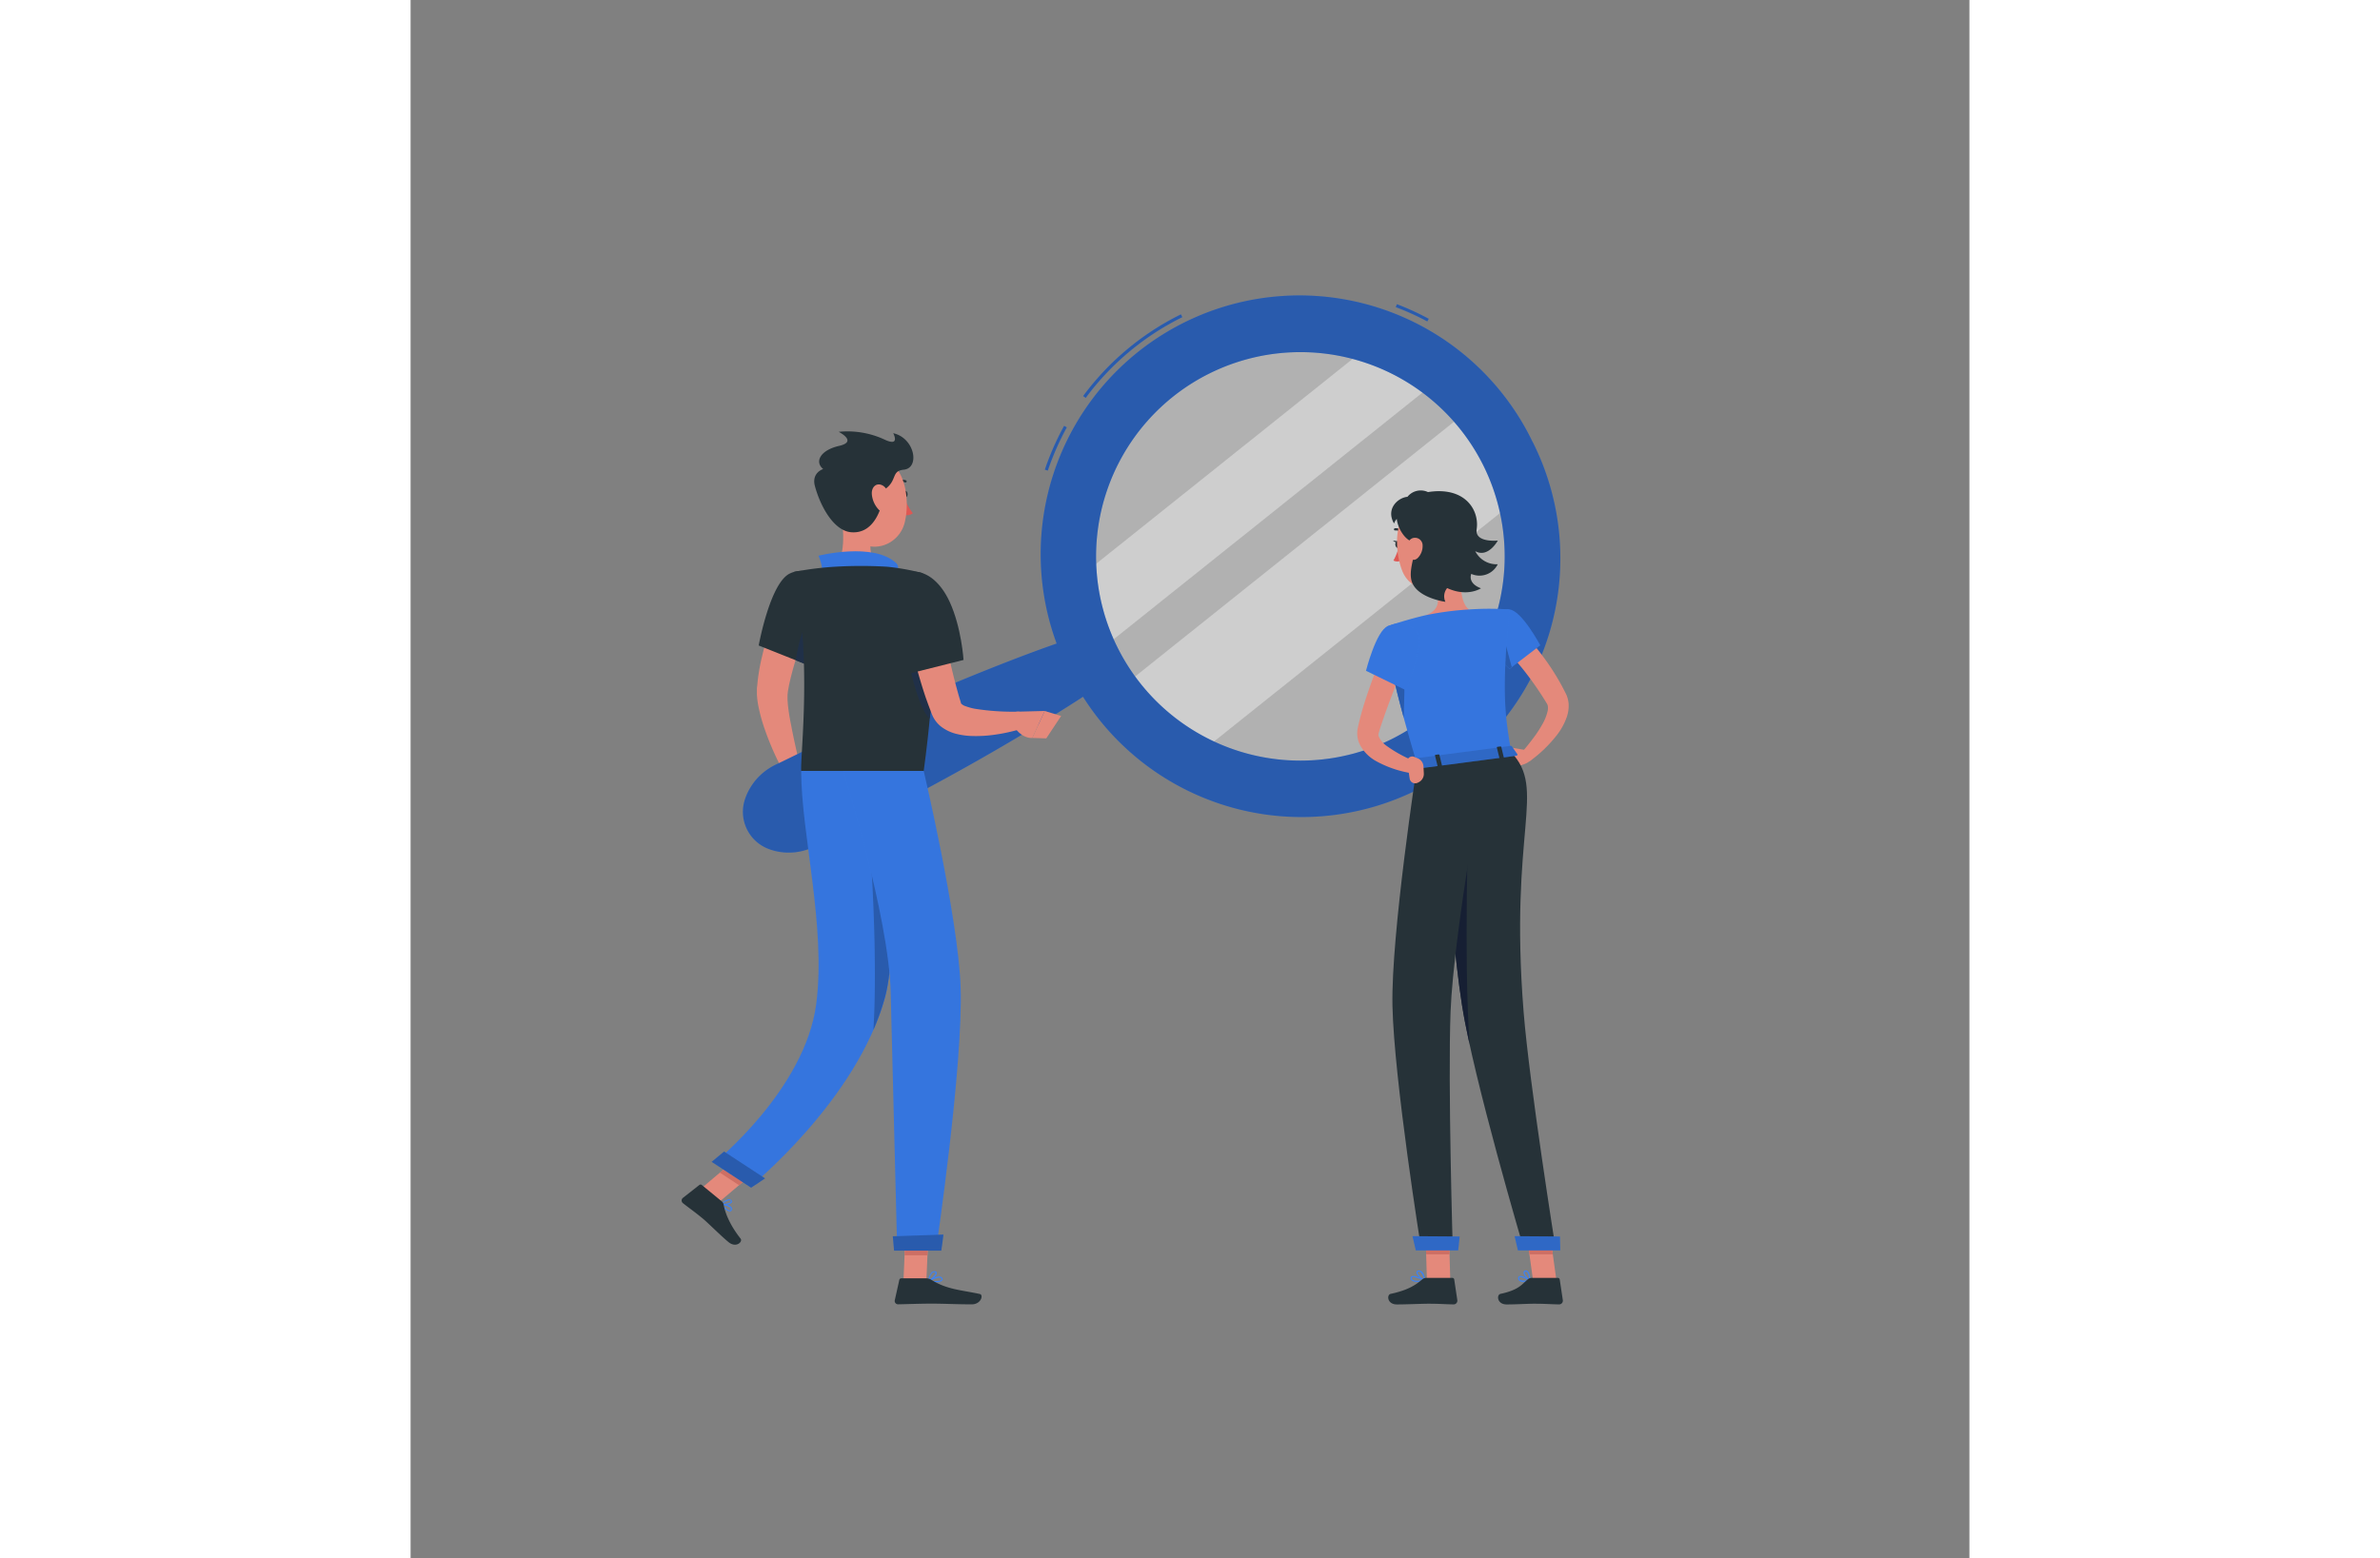 <svg xmlns="http://www.w3.org/2000/svg" viewBox="0 0 500 500" width="997" height="653" class="empty"><rect x="0" y="0" width="500" height="500" fill="#808080" stroke="none"/><g class="empty_svg__animable empty_svg__animator-active" style="transform-origin:227.87px 256.639px"><path d="M130.36 194.26c-.88 2-1.85 4.16-2.7 6.27s-1.73 4.28-2.5 6.44a91 91 0 0 0-3.79 12.93l-.29 1.6-.1.6c0 .17 0 .39-.06.59a25 25 0 0 0 .06 2.92c.19 2.11.53 4.37 1 6.63.84 4.53 1.91 9.2 3 13.8l-5.13 2a93 93 0 0 1-6.09-13.59 57 57 0 0 1-2.12-7.47 27 27 0 0 1-.56-4.26v-1.21c0-.43 0-.91.07-1.19l.2-2a63 63 0 0 1 1.37-7.65c.56-2.5 1.28-4.93 2-7.33s1.62-4.76 2.57-7.08c.47-1.16 1-2.31 1.46-3.46s1-2.25 1.64-3.48z" fill="#e4897b" class="empty_svg__animable" style="transform-origin:120.72px 218.68px"/><path d="m124.71 244.69 3.9 3.81-8.51 4s-2.06-3.61-.63-6.87z" fill="#e4897b" class="empty_svg__animable" style="transform-origin:123.787px 248.595px"/><path fill="#e4897b" d="m131.76 254.17-7.19 2.94-4.46-4.65 8.5-3.96z" class="empty_svg__animable" style="transform-origin:125.935px 252.805px"/><path d="M277.41 250.07A72 72 0 1 1 357 186.5a72 72 0 0 1-79.59 63.57" fill="#fafafa" opacity=".4" class="empty_svg__animable" style="transform-origin:285.444px 178.52px"/><path d="m329.79 121.79-109.5 87.49c-.46-1-.91-2-1.33-3a71.2 71.2 0 0 1-5.21-20.48l94.58-75.57a71.2 71.2 0 0 1 21.46 11.56" fill="#fafafa" opacity=".4" class="empty_svg__animable" style="transform-origin:271.77px 159.755px"/><path d="m355.06 160.12-102.95 82.25a71.86 71.86 0 0 1-24.77-21.28l112.41-89.82a72 72 0 0 1 15.31 28.85" fill="#fafafa" opacity=".4" class="empty_svg__animable" style="transform-origin:291.2px 186.82px"/><path d="m204.39 151-.95-.32a87.7 87.7 0 0 1 6.18-14.05l.87.48a87 87 0 0 0-6.1 13.89m12.14-23.34-.81-.59a86.7 86.7 0 0 1 31.37-26.21l.45.9a85.74 85.74 0 0 0-31.01 25.93zm109.59-24.53A84 84 0 0 0 316 98.54l.36-.94a86 86 0 0 1 10.22 4.68z" fill="#3b82f6" class="empty_svg__animable" style="transform-origin:265.01px 124.3px"/><path d="m204.39 151-.95-.32a87.7 87.7 0 0 1 6.18-14.05l.87.48a87 87 0 0 0-6.1 13.89m12.14-23.34-.81-.59a86.7 86.7 0 0 1 31.37-26.21l.45.9a85.74 85.74 0 0 0-31.01 25.93zm109.59-24.53A84 84 0 0 0 316 98.54l.36-.94a86 86 0 0 1 10.22 4.68z" opacity=".3" class="empty_svg__animable" style="transform-origin:265.01px 124.3px"/><path d="M359.87 141.74a83 83 0 0 0-152.65 64.73c-6.68 2.34-13.28 4.85-19.84 7.44q-14.19 5.63-28.12 11.76c-9.28 4.11-18.52 8.3-27.67 12.68-4.59 2.15-9.12 4.42-13.69 6.62a19.8 19.8 0 0 0-6.34 4.35 19 19 0 0 0-2.57 3.37 17.3 17.3 0 0 0-2 4.63 12.72 12.72 0 0 0 7.33 14.85 17.6 17.6 0 0 0 4.86 1.26 19 19 0 0 0 4.25 0 19.8 19.8 0 0 0 7.3-2.39c4.53-2.29 9.09-4.5 13.59-6.85 9-4.59 18-9.38 26.89-14.24S189 240 197.68 234.78c6-3.63 12.06-7.34 18-11.22a83 83 0 0 0 144.21-81.82zm-45.46 95.53a65.53 65.53 0 1 1 29.75-87.78 65.53 65.53 0 0 1-29.75 87.78" fill="#3b82f6" class="empty_svg__animable" style="transform-origin:237.695px 184.169px"/><path d="M359.87 141.74a83 83 0 0 0-152.65 64.73c-6.68 2.34-13.28 4.85-19.84 7.44q-14.19 5.63-28.12 11.76c-9.28 4.11-18.52 8.3-27.67 12.68-4.59 2.15-9.12 4.42-13.69 6.62a19.8 19.8 0 0 0-6.34 4.35 19 19 0 0 0-2.57 3.37 17.3 17.3 0 0 0-2 4.63 12.72 12.72 0 0 0 7.33 14.85 17.6 17.6 0 0 0 4.86 1.26 19 19 0 0 0 4.25 0 19.8 19.8 0 0 0 7.3-2.39c4.53-2.29 9.09-4.5 13.59-6.85 9-4.59 18-9.38 26.89-14.24S189 240 197.68 234.78c6-3.63 12.06-7.34 18-11.22a83 83 0 0 0 144.21-81.82zm-45.46 95.53a65.53 65.53 0 1 1 29.75-87.78 65.53 65.53 0 0 1-29.75 87.78" opacity=".3" class="empty_svg__animable" style="transform-origin:237.695px 184.169px"/><path d="M158 158.55c0 .59.31 1.07.7 1.07s.7-.48.7-1.07-.31-1.07-.7-1.07-.7.52-.7 1.07" fill="#263238" class="empty_svg__animable" style="transform-origin:158.7px 158.55px"/><path d="M158.28 159.62a21.3 21.3 0 0 0 2.83 5.07 3.41 3.41 0 0 1-2.83.53z" fill="#de5753" class="empty_svg__animable" style="transform-origin:159.695px 162.473px"/><path d="M155.93 155.26a.37.37 0 0 1-.29-.14.36.36 0 0 1 .08-.49 3.43 3.43 0 0 1 3.13-.53.35.35 0 1 1-.25.65 2.73 2.73 0 0 0-2.47.45.36.36 0 0 1-.2.06" fill="#263238" class="empty_svg__animable" style="transform-origin:157.343px 154.596px"/><path d="M137.8 163c1 5.37 2.1 15.22-1.66 18.81 0 0 1.47 5.45 11.46 5.45 11 0 5.24-5.45 5.24-5.45-6-1.44-5.83-5.88-4.79-10.06z" fill="#e4897b" class="empty_svg__animable" style="transform-origin:145.244px 175.13px"/><path d="M131.65 184.64c1.19-1.85-.81-6.34-.81-6.34s17.68-4.45 24.91 2.38c1.5 1.41-.16 3.49-.16 3.49z" fill="#3b82f6" class="empty_svg__animable" style="transform-origin:143.609px 180.758px"/><path d="M131.65 184.64c1.19-1.85-.81-6.34-.81-6.34s17.68-4.45 24.91 2.38c1.5 1.41-.16 3.49-.16 3.49z" opacity=".1" class="empty_svg__animable" style="transform-origin:143.609px 180.758px"/><path d="M102.4 388.67c-.93 0-2.42-1.55-2.86-2.13a.17.17 0 0 1 0-.19.18.18 0 0 1 .16-.09c.11 0 2.56.22 3.23 1.09a.81.81 0 0 1 .16.66.72.72 0 0 1-.52.65zm-2.32-2c.73.84 1.9 1.79 2.4 1.67 0 0 .2-.05.26-.37a.45.45 0 0 0-.1-.38 4.67 4.67 0 0 0-2.56-.94z" fill="#3b82f6" class="empty_svg__animable" style="transform-origin:101.308px 387.465px"/><path d="M100.19 386.65a2.7 2.7 0 0 1-.54 0 .16.16 0 0 1-.14-.11.2.2 0 0 1 0-.18c.07-.06 1.54-1.59 2.65-1.59a.94.94 0 0 1 .71.3.57.57 0 0 1 .14.7c-.29.56-1.82.88-2.82.88m-.13-.35c1 0 2.45-.31 2.69-.75 0 0 .07-.13-.09-.29a.59.59 0 0 0-.46-.19 4.23 4.23 0 0 0-2.14 1.23" fill="#3b82f6" class="empty_svg__animable" style="transform-origin:101.281px 385.717px"/><path d="M168.39 411.37a13 13 0 0 1-2.26-.21.16.16 0 0 1-.13-.16.18.18 0 0 1 .08-.18c.11-.06 2.67-1.53 3.9-1.19a.86.86 0 0 1 .55.4.66.66 0 0 1 0 .76c-.29.45-1.2.58-2.14.58m-1.69-.47c1.36.2 3.22.19 3.56-.29.05-.06.09-.17 0-.38a.56.56 0 0 0-.34-.25c-.78-.2-2.33.46-3.22.92" fill="#3b82f6" class="empty_svg__animable" style="transform-origin:168.324px 410.475px"/><path d="M166.17 411.17a.2.2 0 0 1-.1 0 .16.16 0 0 1-.07-.17 4.88 4.88 0 0 1 1.14-2.83 1.25 1.25 0 0 1 1-.29c.48 0 .62.29.65.48.13.83-1.62 2.42-2.51 2.82zm1.79-3a.9.9 0 0 0-.6.22 4 4 0 0 0-1 2.27c.9-.55 2.1-1.79 2-2.29 0 0 0-.17-.34-.2z" fill="#3b82f6" class="empty_svg__animable" style="transform-origin:167.396px 409.523px"/><path fill="#e4897b" d="M158.09 410.99h7.35l.73-17.01h-7.35z" class="empty_svg__animable" style="transform-origin:162.13px 402.485px"/><path fill="#e4897b" d="m92.64 381.79 6.14 4.02 13.56-11.45-6.15-4.03z" class="empty_svg__animable" style="transform-origin:102.49px 378.07px"/><path d="m99.79 385.43-6.38-5.23a.63.63 0 0 0-.8 0l-5.26 4.13a1.08 1.08 0 0 0 0 1.69c2.26 1.79 3.45 2.55 6.26 4.85 1.73 1.41 6 5.73 8.41 7.68s4.62-.15 3.82-1.16c-3.59-4.55-5-8.44-5.41-10.85a1.8 1.8 0 0 0-.64-1.11" fill="#263238" class="empty_svg__animable" style="transform-origin:96.475px 389.704px"/><path d="M165.39 410.14h-8a.65.65 0 0 0-.63.5l-1.45 6.53a1.07 1.07 0 0 0 1.06 1.31c2.89-.05 7.07-.22 10.71-.22 4.25 0 7.93.23 12.91.23 3 0 3.86-3.05 2.59-3.32-5.74-1.26-10.44-1.39-15.4-4.46a3.44 3.44 0 0 0-1.79-.57" fill="#263238" class="empty_svg__animable" style="transform-origin:169.215px 414.315px"/><path d="M121.66 184c-6.37 3-10 23.1-10 23.1l15.57 6.21a116 116 0 0 0 5.51-17.15c2.14-9.26-4.56-15.26-11.08-12.16" fill="#263238" class="empty_svg__animable" style="transform-origin:122.403px 198.243px"/><path d="M129.92 195.33c-3.85 3.9-5.61 11.54-6.38 16.51l3.73 1.49a117 117 0 0 0 5.4-16.65c-.33-2.12-1.15-2.97-2.75-1.35" fill="#203048" class="empty_svg__animable" style="transform-origin:128.105px 203.907px"/><path d="M164.14 183.86s7.82 8.84.44 63.5h-39.29c-.27-6 3.52-35.45-2.3-63.87a101 101 0 0 1 13.15-1.66 141 141 0 0 1 16.7 0 74 74 0 0 1 11.3 2.03" fill="#263238" class="empty_svg__animable" style="transform-origin:145.37px 214.471px"/><path d="m167.73 205.08-6.62-11.41a58.3 58.3 0 0 0-1.55 16.27c.18 3.92 3.77 18.44 7 20.56a231 231 0 0 0 1.17-25.42" fill="#203048" class="empty_svg__animable" style="transform-origin:163.619px 212.085px"/><path d="M168.65 191.67c1 4.86 2 9.84 3.07 14.72s2.18 9.78 3.47 14.51c.33 1.17.64 2.37 1 3.49l.27.86.13.43v-.05c-.07-.09-.15-.1-.09 0a3.35 3.35 0 0 0 1.52.95 18 18 0 0 0 2.91.81 78 78 0 0 0 14.3.93l.95 5.44c-1.34.43-2.59.74-3.91 1.05s-2.62.57-3.95.77a42.7 42.7 0 0 1-8.33.56 22.6 22.6 0 0 1-4.6-.6 13.4 13.4 0 0 1-5.28-2.45 9.65 9.65 0 0 1-2.47-3c-.16-.3-.3-.64-.43-.93l-.18-.47-.37-1c-.51-1.27-.93-2.52-1.39-3.77-1.69-5-3.1-10.05-4.34-15.09s-2.31-10.07-3.2-15.24z" fill="#e4897b" class="empty_svg__animable" style="transform-origin:176.955px 213.915px"/><path d="M154.33 189.22c-2.07 6.71 6.32 26.72 6.32 26.72l16.71-4.2s-.64-10.4-4.45-18.65c-5.74-12.44-16.1-11.92-18.58-3.87" fill="#263238" class="empty_svg__animable" style="transform-origin:165.681px 199.68px"/><path d="m195.09 228.32 8.32-.21-4 8.66s-3.39.45-6.17-4.12l-2.93-3.5 3.37-.67a7.5 7.5 0 0 1 1.41-.16" fill="#e4897b" class="empty_svg__animable" style="transform-origin:196.86px 232.446px"/><path fill="#e4897b" d="m208.66 229.72-4.76 7.18-4.49-.13 4-8.66z" class="empty_svg__animable" style="transform-origin:204.035px 232.505px"/><path fill="#ce6f64" d="m166.17 393.98-.38 8.77h-7.35l.38-8.77z" class="empty_svg__animable" style="transform-origin:162.305px 398.365px"/><path fill="#ce6f64" d="m106.19 370.33 6.15 4.03-7 5.9-6.14-4.02z" class="empty_svg__animable" style="transform-origin:105.77px 375.295px"/><path d="M138.26 157.28c.44 7.27.33 11.56 4 15.29 5.52 5.63 14.51 2.3 16.25-5 1.57-6.54.59-17.34-6.53-20.24a10 10 0 0 0-13.72 9.95" fill="#e4897b" class="empty_svg__animable" style="transform-origin:148.696px 161.003px"/><path d="M129.7 156c1.81 6.63 6.07 14.27 11.58 14.76 6.84.6 9.93-6.47 10.83-13.77 4.1-2.81 1.95-5.9 6.06-6.29 5.28-.5 3.59-10.16-3.36-11.71 0 0 2.33 4.35-2.56 2.15a28.2 28.2 0 0 0-14.94-2.59s6.24 3.12.14 4.51-7.92 5.15-5.11 7.42c0 .01-3.83 1.16-2.64 5.52" fill="#263238" class="empty_svg__animable" style="transform-origin:145.37px 154.602px"/><path d="M147.94 158.49a8.22 8.22 0 0 0 2.07 4.87c1.6 1.77 3.27.67 3.55-1.48.26-1.93-.27-5.18-2.23-6.16s-3.52.59-3.39 2.77" fill="#e4897b" class="empty_svg__animable" style="transform-origin:150.777px 159.832px"/><path d="M150.64 247.36s7.16 51.85 1.52 72.63c-8.94 32.9-43.12 60.67-43.12 60.67l-11.59-7.6s29.11-23.45 32.67-51c3.2-24.73-4.83-54.64-4.83-74.71z" fill="#3b82f6" class="empty_svg__animable" style="transform-origin:125.888px 314.005px"/><path d="M150.64 247.36s7.16 51.85 1.52 72.63c-8.94 32.9-43.12 60.67-43.12 60.67l-11.59-7.6s29.11-23.45 32.67-51c3.2-24.73-4.83-54.64-4.83-74.71z" opacity=".1" class="empty_svg__animable" style="transform-origin:125.888px 314.005px"/><path d="M153.6 277a48.4 48.4 0 0 0-6.27-6c1.22 16.83 2.22 41.76 1.11 59.47a76.4 76.4 0 0 0 3.72-10.47c2.75-10.15 2.46-27.68 1.44-43" fill="#3b82f6" class="empty_svg__animable" style="transform-origin:150.829px 300.735px"/><path d="M153.6 277a48.4 48.4 0 0 0-6.27-6c1.22 16.83 2.22 41.76 1.11 59.47a76.4 76.4 0 0 0 3.72-10.47c2.75-10.15 2.46-27.68 1.44-43" opacity=".3" class="empty_svg__animable" style="transform-origin:150.829px 300.735px"/><path d="M113.71 378.07c.05 0-4.49 3-4.49 3l-12.66-8.3 4-3.31z" fill="#3b82f6" class="empty_svg__animable" style="transform-origin:105.135px 375.265px"/><path d="M113.71 378.07c.05 0-4.49 3-4.49 3l-12.66-8.3 4-3.31z" opacity=".3" class="empty_svg__animable" style="transform-origin:105.135px 375.265px"/><path d="M164.58 247.36s11.06 46.9 11.84 69.31c.88 25.12-7.89 84.38-7.89 84.38h-12.45s-1.53-59.72-2.08-82.6c-.61-24.95-15.25-71.09-15.25-71.09z" fill="#3b82f6" class="empty_svg__animable" style="transform-origin:157.616px 324.205px"/><path d="M164.58 247.36s11.06 46.9 11.84 69.31c.88 25.12-7.89 84.38-7.89 84.38h-12.45s-1.53-59.72-2.08-82.6c-.61-24.95-15.25-71.09-15.25-71.09z" opacity=".1" class="empty_svg__animable" style="transform-origin:157.616px 324.205px"/><path d="M170.92 396.1c.06 0-.7 5.16-.7 5.16h-15.14l-.41-4.61z" fill="#3b82f6" class="empty_svg__animable" style="transform-origin:162.797px 398.68px"/><path d="M170.92 396.1c.06 0-.7 5.16-.7 5.16h-15.14l-.41-4.61z" opacity=".3" class="empty_svg__animable" style="transform-origin:162.797px 398.68px"/></g><g data-name="Character" class="empty_svg__animable" style="transform-origin:337.551px 287.938px"><path d="M356 202.29c.85.8 1.52 1.48 2.22 2.24s1.36 1.5 2 2.27c1.3 1.53 2.52 3.14 3.7 4.76a76 76 0 0 1 6.27 10.26l.37.73a7 7 0 0 1 .45 1.1 9 9 0 0 1 .44 2.26 11 11 0 0 1-.55 4 20.2 20.2 0 0 1-3.21 5.92 42.7 42.7 0 0 1-8.8 8.46l-2.49-2.86c1.17-1.37 2.39-2.84 3.48-4.31a37 37 0 0 0 3-4.5 15.6 15.6 0 0 0 1.82-4.42 4.6 4.6 0 0 0 .07-1.7 2.2 2.2 0 0 0-.18-.55 1.6 1.6 0 0 0-.13-.22l-.32-.54a105 105 0 0 0-6.27-9.11c-1.11-1.47-2.3-2.88-3.5-4.27-.59-.7-1.2-1.38-1.81-2.06s-1.27-1.36-1.8-1.89z" fill="#e4897b" class="empty_svg__animable" style="transform-origin:361.111px 223.29px"/><path d="m357.36 240.59-7.47-1.22 3.91 6.54s4.81-.17 6.18-3z" fill="#e4897b" class="empty_svg__animable" style="transform-origin:354.935px 242.64px"/><path fill="#e4897b" d="m344.37 242.39 3.56 5.31 5.87-1.79-3.91-6.54z" class="empty_svg__animable" style="transform-origin:349.085px 243.535px"/><path d="M357 411.28a2.15 2.15 0 0 1-1.43-.39 1 1 0 0 1-.29-.94.59.59 0 0 1 .35-.5c.87-.39 3.15 1.07 3.41 1.24a.16.16 0 0 1 .07.18.16.16 0 0 1-.13.14 9 9 0 0 1-1.98.27m-1-1.55a.7.7 0 0 0-.22 0 .26.26 0 0 0-.15.23.67.67 0 0 0 .18.63c.38.34 1.36.39 2.67.13a6.6 6.6 0 0 0-2.48-.99" fill="#3b82f6" class="empty_svg__animable" style="transform-origin:357.187px 410.336px"/><path d="M359 411h-.09c-.71-.41-2.08-2-1.91-2.87a.65.65 0 0 1 .6-.5.9.9 0 0 1 .75.24c.82.72.83 2.88.83 3a.19.19 0 0 1-.09.15zm-1.28-3h-.08c-.22 0-.27.12-.29.21-.1.51.75 1.73 1.46 2.3a4.1 4.1 0 0 0-.69-2.36.57.57 0 0 0-.45-.15z" fill="#3b82f6" class="empty_svg__animable" style="transform-origin:358.083px 409.32px"/><path d="M322.92 411.28a2.77 2.77 0 0 1-1.81-.46 1 1 0 0 1-.33-.86.58.58 0 0 1 .3-.47c.93-.52 3.91 1 4.25 1.19a.2.2 0 0 1 .09.19.17.17 0 0 1-.14.14 12.5 12.5 0 0 1-2.36.27m-1.33-1.55a.6.6 0 0 0-.33.07.21.21 0 0 0-.12.19.65.65 0 0 0 .2.57c.46.41 1.69.48 3.35.2a9.7 9.7 0 0 0-3.1-1.03" fill="#3b82f6" class="empty_svg__animable" style="transform-origin:323.097px 410.337px"/><path d="M325.25 411h-.08c-.89-.4-2.66-2-2.52-2.87 0-.2.18-.45.67-.5a1.32 1.32 0 0 1 1 .31c.94.78 1.12 2.8 1.12 2.89a.17.17 0 0 1-.07.16.2.2 0 0 1-.12.01m-1.79-3h-.11c-.32 0-.34.16-.35.2-.08.51 1.12 1.78 2 2.33a4.16 4.16 0 0 0-1-2.31.93.93 0 0 0-.54-.22" fill="#3b82f6" class="empty_svg__animable" style="transform-origin:324.042px 409.314px"/><path d="M337.07 179.3c-.29 4.52-1.07 13.7 2.4 16.24 0 0-.63 4.63-8.82 5.71-9 1.17-4.89-3.91-4.89-3.91 4.77-1.82 4.16-5.45 2.86-8.77z" fill="#e4897b" class="empty_svg__animable" style="transform-origin:332.147px 190.363px"/><path d="M318.44 171.31a.34.34 0 0 1-.26-.12 2.83 2.83 0 0 0-2.35-1 .35.35 0 0 1-.41-.3.36.36 0 0 1 .31-.4 3.51 3.51 0 0 1 3 1.26.36.36 0 0 1-.27.59z" fill="#263238" class="empty_svg__animable" style="transform-origin:317.115px 170.409px"/><path d="M316.88 175.74a16.3 16.3 0 0 1-1.63 4.1 2.58 2.58 0 0 0 2.19.12z" fill="#de5753" class="empty_svg__animable" style="transform-origin:316.345px 177.944px"/><path d="M317.28 174.64c.08.6-.17 1.12-.56 1.18s-.78-.4-.85-1 .17-1.12.56-1.17.78.35.85.99" fill="#263238" class="empty_svg__animable" style="transform-origin:316.576px 174.736px"/><path d="m316.61 173.66-1.49-.23s.88 1.03 1.49.23" fill="#263238" class="empty_svg__animable" style="transform-origin:315.865px 173.697px"/><path fill="#e4897b" d="M333.49 410.84h-7.5l-.5-17.35h7.5z" class="empty_svg__animable" style="transform-origin:329.49px 402.165px"/><path fill="#e4897b" d="M367.54 410.84h-7.5l-2.41-17.35h7.5z" class="empty_svg__animable" style="transform-origin:362.585px 402.165px"/><path d="M359.58 410H368a.59.59 0 0 1 .59.51l1 6.67a1.2 1.2 0 0 1-1.2 1.33c-2.93-.05-4.35-.22-8.05-.22-2.28 0-5.61.23-8.75.23s-3.31-3.11-2-3.39c5.87-1.26 6.8-3 8.77-4.67a2 2 0 0 1 1.22-.46" fill="#263238" class="empty_svg__animable" style="transform-origin:359.208px 414.26px"/><path d="M325.74 410h8.41a.6.6 0 0 1 .6.51l1 6.67a1.2 1.2 0 0 1-1.2 1.33c-2.93-.05-4.35-.22-8.05-.22-2.28 0-7 .23-10.14.23s-3.31-3.11-2-3.39c5.87-1.26 8.18-3 10.16-4.67a2 2 0 0 1 1.22-.46" fill="#263238" class="empty_svg__animable" style="transform-origin:324.673px 414.26px"/><path fill="#ce6f64" d="m325.49 393.49.26 8.95h7.5l-.26-8.95z" class="empty_svg__animable" style="transform-origin:329.37px 397.965px"/><path fill="#ce6f64" d="M365.13 393.49h-7.5l1.25 8.95h7.49z" class="empty_svg__animable" style="transform-origin:362px 397.965px"/><path d="M337.17 169.94c.51 7.42.88 10.55-2.34 14.82-4.85 6.41-14.07 5.42-16.79-1.7-2.45-6.41-2.87-17.46 3.95-21.34a10.15 10.15 0 0 1 15.18 8.22" fill="#e4897b" class="empty_svg__animable" style="transform-origin:326.957px 174.705px"/><path d="M341.49 176.83c4.16 2.32 7.25-3.4 7.25-3.4s-7.46.81-6.79-3.63c.88-5.89-3.34-13.05-13.92-12.13-.59.05-1.15.12-1.7.21a5.44 5.44 0 0 0-6.58 1.52c-3 .25-7.05 3.83-4.3 8.56a4.4 4.4 0 0 1 .88-1.47c.23 2.77 2.65 7.17 5.67 7.46.65 3.79-1.87 8.18-1 12.14 1.29 5.71 10.92 7 10.92 7a4.17 4.17 0 0 1 .56-4.41c6.54 3 10.85.07 10.85.07-4.46-1.66-3.11-4.62-3.11-4.62a6.51 6.51 0 0 0 8.49-3.09 7.68 7.68 0 0 1-7.22-4.21" fill="#263238" class="empty_svg__animable" style="transform-origin:331.638px 175.223px"/><path d="M324.61 175.09a5.4 5.4 0 0 1-1.5 3.87c-1.32 1.37-2.94.41-3.38-1.34-.39-1.58-.17-4.19 1.55-4.91a2.44 2.44 0 0 1 3.33 2.38" fill="#e4897b" class="empty_svg__animable" style="transform-origin:322.089px 176.076px"/><path d="M330.84 244.22s1.9 49.36 6.42 78.34c3.64 23.42 19.81 78.14 19.81 78.14h10.22s-8.43-52.85-10.28-76c-4.68-58.59 7.47-71.17-4-83.37z" fill="#263238" class="empty_svg__animable" style="transform-origin:349.065px 321.015px"/><path d="M339.38 259.83s-4.62-.8-7.32 8c1 16.67 2.71 38.79 5.2 54.73.55 3.55 1.39 7.83 2.42 12.52-1.95-28.16-.3-75.25-.3-75.25" fill="#161f33" class="empty_svg__animable" style="transform-origin:335.87px 297.446px"/><path d="M322.87 245.26s-8.42 54.61-7.93 77.46c.51 23.77 9.22 78 9.22 78h10.13s-1.6-52.82-.71-76.16c1-25.45 11.39-82.17 11.39-82.17z" fill="#263238" class="empty_svg__animable" style="transform-origin:329.945px 321.555px"/><path fill="#3b82f6" d="M368.77 401.18h-13.59l-1.06-4.56 14.55.1z" class="empty_svg__animable" style="transform-origin:361.445px 398.9px"/><path opacity=".2" d="M368.77 401.18h-13.59l-1.06-4.56 14.55.1z" class="empty_svg__animable" style="transform-origin:361.445px 398.9px"/><path d="M352.5 195.55c3.91.38 9.85 11.49 9.85 11.49l-9.87 7.57s-8.17-7.17-7.2-11.2c1.01-4.19 3.47-8.21 7.22-7.86" fill="#3b82f6" class="empty_svg__animable" style="transform-origin:353.775px 205.069px"/><path d="M352.5 195.55c3.91.38 9.85 11.49 9.85 11.49l-9.87 7.57s-8.17-7.17-7.2-11.2c1.01-4.19 3.47-8.21 7.22-7.86" opacity=".1" class="empty_svg__animable" style="transform-origin:353.775px 205.069px"/><path d="M349.55 200.33a10.1 10.1 0 0 0-3.06-.34 17 17 0 0 0-1.21 3.42c-1 4 7.2 11.2 7.2 11.2l.73-.56z" fill="#3b82f6" class="empty_svg__animable" style="transform-origin:349.203px 207.296px"/><path d="M349.55 200.33a10.1 10.1 0 0 0-3.06-.34 17 17 0 0 0-1.21 3.42c-1 4 7.2 11.2 7.2 11.2l.73-.56z" opacity=".3" class="empty_svg__animable" style="transform-origin:349.203px 207.296px"/><path d="M319.52 211c-2.85 7.21-5.85 14.54-8.24 21.77-.16.46-.29.9-.43 1.35l-.34 1.11a1.83 1.83 0 0 0 0 1 7.5 7.5 0 0 0 2.59 3.1 42.2 42.2 0 0 0 9.69 5.19l-.9 3.68a34.7 34.7 0 0 1-12.08-3.94 12.93 12.93 0 0 1-5.39-5.46 8.37 8.37 0 0 1-.69-4.76 6 6 0 0 1 .1-.59l.1-.42.17-.76c.12-.51.24-1 .37-1.5 1-4 2.28-7.8 3.63-11.57s2.76-7.49 4.35-11.2z" fill="#e4897b" class="empty_svg__animable" style="transform-origin:313.215px 228.1px"/><path d="M313.45 200.88s-3.38 1.71 9.42 44.38l30.18-3.94c-2.12-12.22-3.12-19.79-.55-45.77a91 91 0 0 0-13 0 95.5 95.5 0 0 0-13.71 1.8c-5.79 1.29-12.34 3.53-12.34 3.53" fill="#3b82f6" class="empty_svg__animable" style="transform-origin:333.048px 220.289px"/><path d="M313.45 200.88s-3.38 1.71 9.42 44.38l30.18-3.94c-2.12-12.22-3.12-19.79-.55-45.77a91 91 0 0 0-13 0 95.5 95.5 0 0 0-13.71 1.8c-5.79 1.29-12.34 3.53-12.34 3.53" opacity=".1" class="empty_svg__animable" style="transform-origin:333.048px 220.289px"/><path d="M353.27 239.49 355 242c.13.2-.09.44-.43.49l-31.65 4.14c-.27 0-.52-.07-.56-.24l-.62-2.67c-.05-.18.17-.37.47-.41l30.56-4a.55.55 0 0 1 .5.18" fill="#3b82f6" class="empty_svg__animable" style="transform-origin:338.385px 242.967px"/><path d="M353.27 239.49 355 242c.13.2-.09.44-.43.49l-31.65 4.14c-.27 0-.52-.07-.56-.24l-.62-2.67c-.05-.18.17-.37.47-.41l30.56-4a.55.55 0 0 1 .5.18" opacity=".2" class="empty_svg__animable" style="transform-origin:338.385px 242.967px"/><path d="m349.61 243.44.82-.11c.16 0 .27-.12.25-.22l-.84-3.46a.29.29 0 0 0-.34-.14l-.82.1c-.17 0-.28.12-.25.23l.84 3.45c.02.11.18.17.34.15" fill="#263238" class="empty_svg__animable" style="transform-origin:349.554px 241.471px"/><path d="m329.77 246 .82-.11c.16 0 .28-.12.25-.22l-.84-3.46a.31.31 0 0 0-.34-.15l-.82.11c-.16 0-.28.12-.25.22l.84 3.46c.02.15.18.21.34.15" fill="#263238" class="empty_svg__animable" style="transform-origin:329.715px 244.038px"/><path d="M314.86 215.36c.83 3.86 2 8.75 3.71 14.94l.37-15.69z" fill="#3b82f6" class="empty_svg__animable" style="transform-origin:316.9px 222.455px"/><path d="M314.86 215.36c.83 3.86 2 8.75 3.71 14.94l.37-15.69z" opacity=".3" class="empty_svg__animable" style="transform-origin:316.9px 222.455px"/><path d="M313.45 200.88c-3.75 1.51-7 14.34-7 14.34l12.9 6.28s6.23-15.69 3.44-18.75-5.02-3.6-9.34-1.87" fill="#3b82f6" class="empty_svg__animable" style="transform-origin:314.979px 210.702px"/><path d="M313.45 200.88c-3.75 1.51-7 14.34-7 14.34l12.9 6.28s6.23-15.69 3.44-18.75-5.02-3.6-9.34-1.87" opacity=".1" class="empty_svg__animable" style="transform-origin:314.979px 210.702px"/><path fill="#3b82f6" d="M336.02 401.18h-13.59l-1.06-4.56 15.13.1z" class="empty_svg__animable" style="transform-origin:328.935px 398.9px"/><path opacity=".2" d="M336.02 401.18h-13.59l-1.06-4.56 15.13.1z" class="empty_svg__animable" style="transform-origin:328.935px 398.9px"/><path d="m323 243.28-1.09-.45a1.64 1.64 0 0 0-2.24 1.76l.79 5.21a1.78 1.78 0 0 0 2.36 1.42 4 4 0 0 0 1.1-.61 3 3 0 0 0 1.08-2.48l-.11-2.16a3 3 0 0 0-1.89-2.69" fill="#e4897b" class="empty_svg__animable" style="transform-origin:322.329px 247.016px"/></g></svg>
